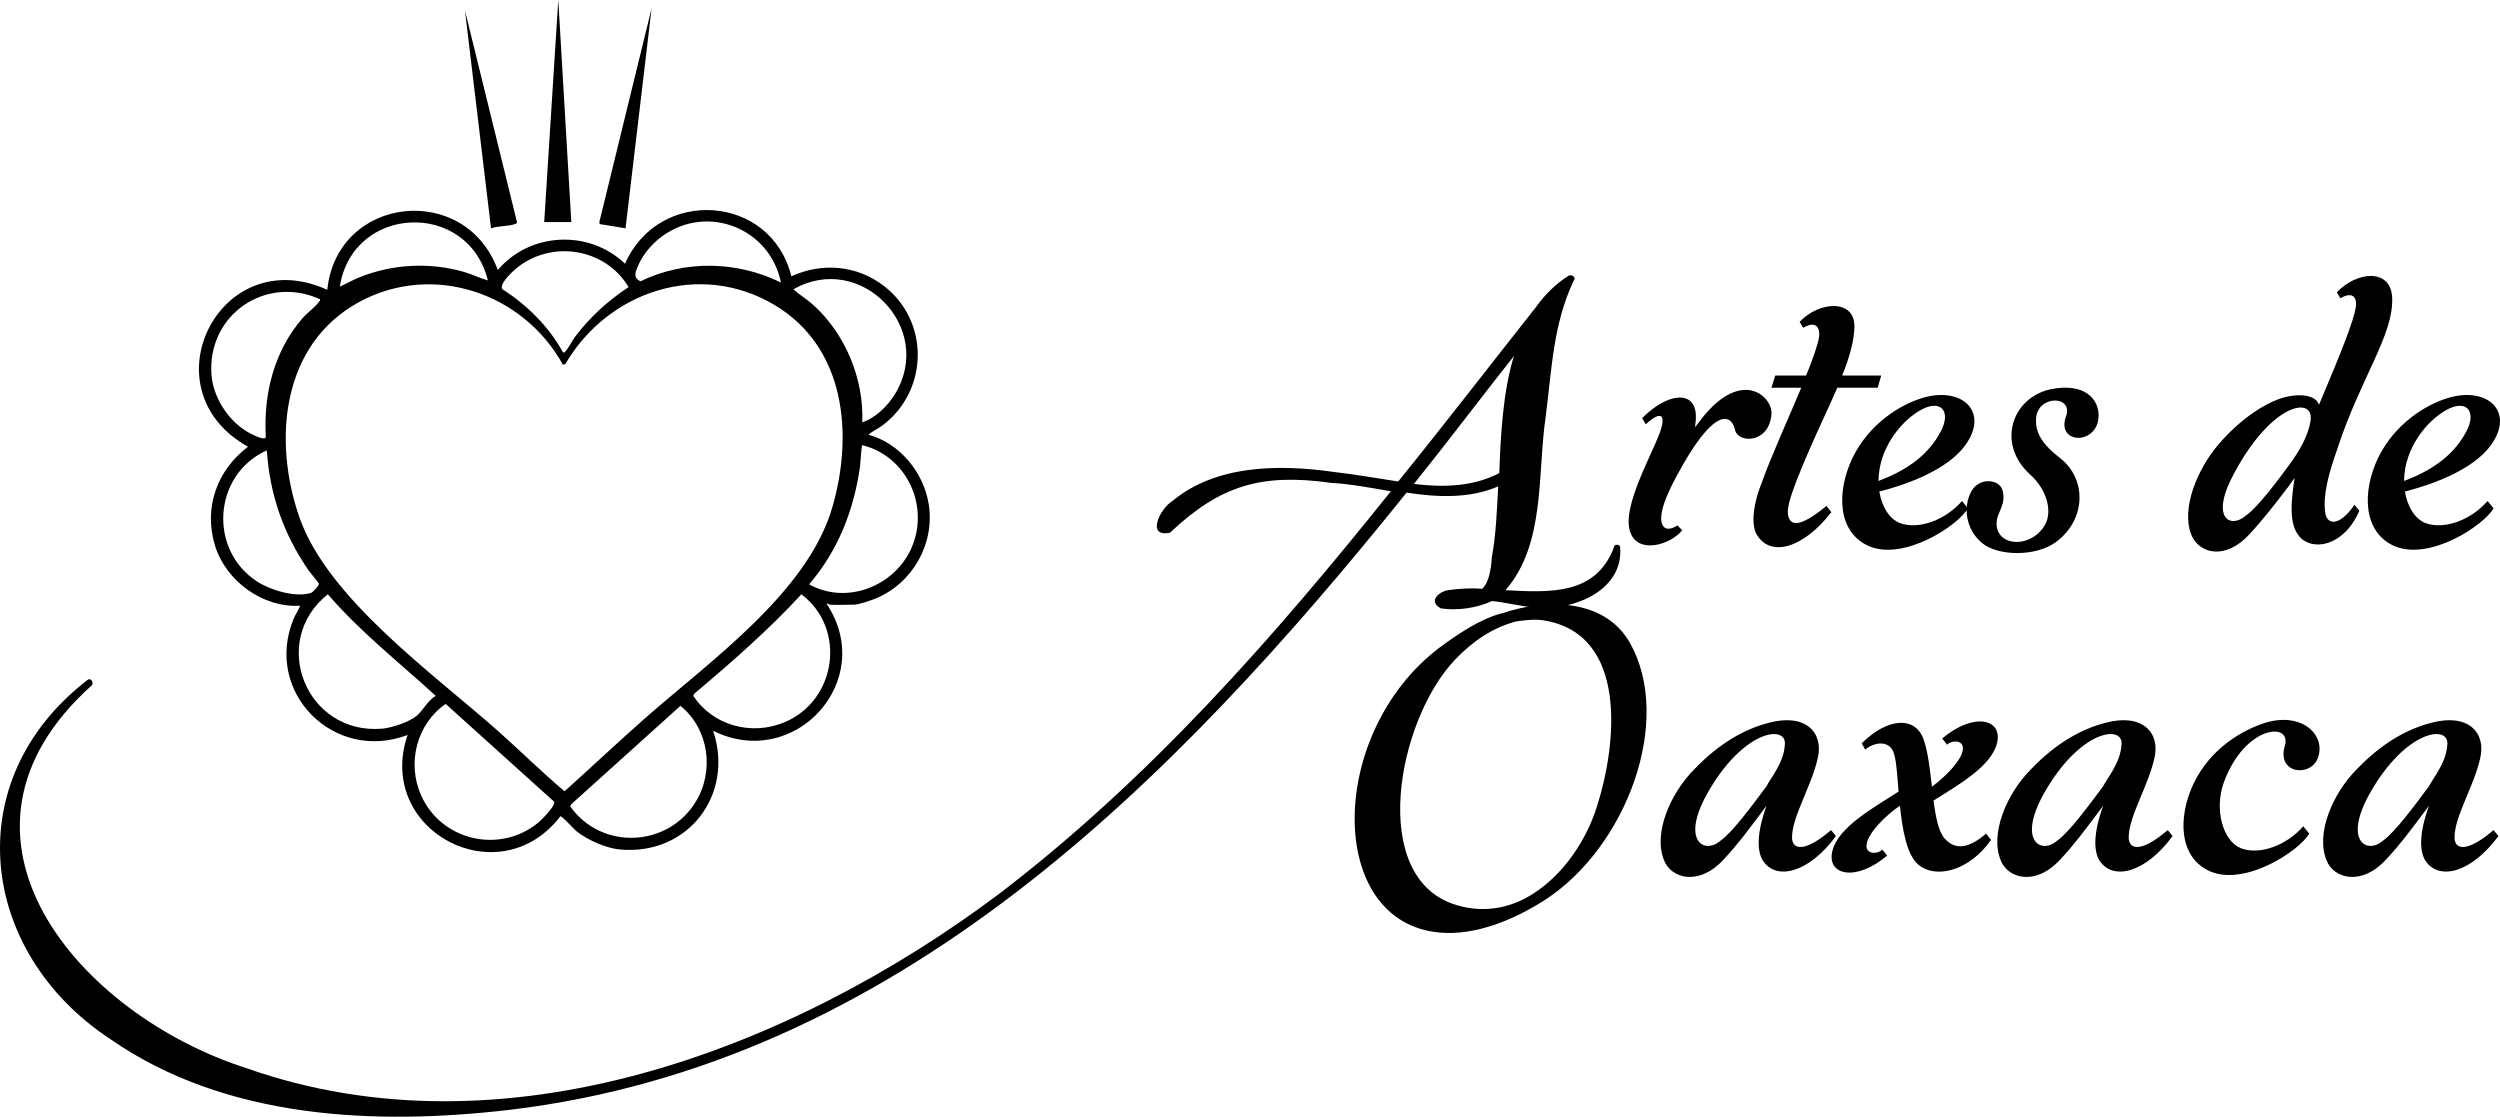 <?xml version="1.0" encoding="UTF-8"?>
<svg id="Capa_1" data-name="Capa 1" xmlns="http://www.w3.org/2000/svg" viewBox="0 0 765.509 341.944">
  <g>
    <path d="M469.215,185.947c-4.149-.415-8.216-1.493-12.366-1.908-4.813,2.24-10.789,2.987-15.686,2.24-4.066-2.24-.332-5.229,2.241-5.561,2.987-.415,6.723-.747,10.457-.415,1.909-1.825,2.656-5.229,2.987-10.042,1.162-5.976,1.494-13.445,1.909-21.329-8.631,3.735-18.341,3.403-28.052,1.909-71.705,89.217-156.44,174.783-274.456,188.974-41.082,4.813-87.06,2.988-122.497-21.661-40.334-26.558-46.725-79.175-7.138-109.799,1.162-1.162,2.241.747,1.494,1.494-51.124,45.895-4.067,100.836,47.472,117.269,78.428,27.636,166.151-5.229,230.387-53.447,45.978-35.106,84.072-78.429,119.924-123.245-6.391-1.079-12.365-2.241-18.341-2.573-21.246-2.988-33.944.747-49.297,15.271-7.47,1.493-2.988-7.47.747-9.711,13.445-11.204,32.865-11.204,48.966-8.963,6.307.747,13.444,1.909,20.167,2.987,14.191-17.511,27.969-35.438,42.16-53.364,2.655-3.735,5.976-7.138,10.125-9.71,1.079-.415,2.24.747,1.494,1.494-6.391,13.445-6.723,27.221-8.632,41.828-2.572,17.511,0,38.841-12.282,53.032,13.776.747,27.636,1.494,33.196-13.112,0-1.079,1.909-1.079,1.909,0,1.079,13.859-15.686,19.835-26.89,18.341ZM432.947,148.186c9.378,1.162,18.342.747,26.143-3.32.415-11.951,1.162-25.063,4.481-35.853-10.042,12.698-20.167,26.143-30.624,39.172Z"/>
    <path d="M519.267,126.94c.083,1.245-.083,2.573-.249,3.901l2.157-2.822c12.449-15.603,21.827-6.308,21.246-1.079-.746,8.963-10.457,8.963-11.203,4.482-1.079-4.482-6.225-7.387-17.927,14.523-1.743,3.237-3.07,6.225-3.734,8.216-2.241,6.723,0,9.378,4.066,6.723l1.494,1.494c-3.735,4.481-13.03,7.137-15.686,1.161-3.735-7.884,7.884-26.558,9.378-32.865,1.079-4.482-1.162-4.15-4.896-.747l-1.079-1.909c7.801-7.801,16.018-8.548,16.433-1.079Z"/>
    <path d="M552.134,100.382l-1.079-1.826c5.976-6.391,17.18-7.137,16.765,1.826-.166,4.399-1.577,9.212-3.734,14.607h11.95l-1.078,3.734h-12.366c-2.822,6.557-6.391,13.777-9.71,21.661-4.813,11.536-5.976,15.271-5.229,17.926.747,2.241,2.987,3.735,11.619-3.402l1.493,1.909c-8.631,11.205-19.088,14.192-23.154,6.308-1.494-3.735-.415-9.711,1.825-15.271,2.656-7.552,7.968-19.254,12.117-29.13h-9.129l1.162-3.734h9.461c2.074-5.062,3.568-9.378,3.983-11.951.332-3.734-1.909-4.481-4.896-2.656Z"/>
    <path d="M572.386,167.275c-9.71-4.149-10.125-16.433-5.229-26.89,5.229-10.872,14.938-16.433,20.914-18.341,12.283-4.066,21.246,3.735,13.777,14.192-5.395,7.552-17.844,12.117-26.392,14.274.747,4.565,2.987,8.299,6.224,9.627,5.976,2.241,14.192-1.079,19.089-6.723l1.826,2.241c-2.988,5.229-19.421,16.101-30.21,11.62ZM593.632,133.247c4.149-6.723,1.162-10.789-4.481-8.216-3.319,1.494-9.71,6.391-12.698,14.938-.829,2.407-1.244,4.896-1.244,7.304,7.884-2.988,14.44-7.221,18.424-14.026Z"/>
    <path d="M629.571,165.947c-6.225,4.647-17.927,4.315-22.657.332-5.146-4.315-5.644-10.956-3.568-15.271,2.24-5.062,8.963-4.481,9.876-.747,1.079,4.316-1.66,6.557-1.826,9.461-.664,7.138,9.295,8.632,14.191,1.909,3.237-4.15,1.494-11.537-4.066-16.433-10.208-9.378-5.478-23.321,6.225-25.977,11.453-2.407,16.018,3.984,14.606,10.125-2.074,7.055-12.448,5.976-9.793-1.66,2.656-6.723-8.88-6.971-9.129.747-.166,4.647,2.655,8.216,7.22,11.702,8.549,6.557,8.051,19.088-1.078,25.811Z"/>
    <path d="M670.906,163.539c-2.988-7.884,1.825-19.835,8.548-27.636,7.138-8.216,14.606-12.698,19.835-14.192,5.561-1.494,10.042-.415,10.789,2.241,7.138-16.847,10.706-25.977,11.287-29.96.498-3.735-1.743-4.482-4.73-2.656l-1.079-1.826c5.976-6.39,16.433-7.469,16.931,1.494.581,11.453-9.71,24.731-16.765,46.393-2.655,7.469-4.481,14.192-3.734,19.42.332,3.735,4.066,4.814,8.963-2.241l1.494,1.826c-4.896,11.205-14.606,12.366-18.342,7.884-3.319-3.734-2.572-10.872-1.493-17.926-.664.83-1.245,1.743-1.909,2.656-3.651,4.813-7.801,10.125-11.868,14.523-7.469,8.217-15.686,5.976-17.926,0ZM707.506,128.765c1.079-7.469-11.619-5.56-23.155,15.686-7.884,14.191-1.494,17.595,3.319,13.445,3.735-2.573,10.126-11.204,14.192-16.765,1.494-2.241,4.896-7.137,5.644-12.366Z"/>
    <path d="M733.32,167.275c-9.71-4.149-10.125-16.433-5.229-26.89,5.229-10.872,14.938-16.433,20.914-18.341,12.283-4.066,21.246,3.735,13.777,14.192-5.395,7.552-17.844,12.117-26.392,14.274.747,4.565,2.987,8.299,6.224,9.627,5.976,2.241,14.192-1.079,19.089-6.723l1.826,2.241c-2.988,5.229-19.421,16.101-30.21,11.62ZM754.566,133.247c4.149-6.723,1.162-10.789-4.481-8.216-3.319,1.494-9.71,6.391-12.698,14.938-.829,2.407-1.244,4.896-1.244,7.304,7.884-2.988,14.44-7.221,18.424-14.026Z"/>
    <path d="M460.252,187.699c13.444-4.481,31.288-4.398,38.923,9.295,13.279,23.902-1.328,62.411-25.894,78.429-9.959,6.473-21.91,11.121-32.45,10.125-34.856-3.071-34.524-61.083-.083-87.226,5.727-4.232,12.864-9.046,19.504-10.623ZM469.547,273.597c9.544-6.142,16.267-16.599,19.42-26.558,6.142-19.171,9.71-53.032-16.432-57.099-2.988-.415-5.561,0-8.217.332-7.47,1.908-13.693,6.39-18.673,11.618-17.844,18.508-26.973,67.225.414,75.274,9.213,2.739,17.346.415,23.487-3.568Z"/>
    <path d="M509.558,263.472c-3.403-8.217,1.825-20.499,9.295-27.969,7.885-8.216,15.686-12.366,22.823-14.191,11.204-2.988,16.765,2.987,14.938,10.789-1.909,8.631-7.885,17.926-7.885,24.316,0,3.735,3.735,4.813,11.951-2.24l1.494,1.825c-8.217,11.204-18.259,13.86-22.408,7.47-1.826-2.988-1.826-8.548,1.162-16.765l-1.992,2.656c-3.485,4.647-6.971,9.378-11.121,13.776-7.469,8.216-16.018,5.976-18.258.332ZM546.489,228.366c1.162-6.723-12.698-5.229-23.902,14.938-7.801,14.191-.747,18.341,4.15,14.191,3.734-2.572,10.042-11.204,14.191-16.765,1.079-2.24,5.229-7.137,5.561-12.365Z"/>
    <path d="M589.068,226.54c1.328,3.9,1.909,9.212,2.49,14.357,4.398-3.236,9.212-8.299,9.461-11.37.415-2.987-3.319-2.987-4.813-1.493l-1.494-1.909c9.71-8.217,18.674-5.976,16.765,1.494-1.743,6.971-11.619,12.614-19.42,17.511.664,5.146,1.577,9.628,3.402,11.619,3.32,3.734,7.47,2.988,12.698-1.494l1.493,1.909c-6.39,9.295-16.847,12.283-22.407,7.47-3.403-3.071-4.73-10.623-5.478-17.927-4.647,3.153-9.959,8.631-10.208,11.951-.415,2.987,3.319,2.987,4.813,1.494l1.493,1.825c-9.71,8.217-18.673,5.976-16.764-1.494,1.825-7.22,12.365-13.029,20.25-18.092-.415-5.395-.747-10.125-1.577-12.117-1.494-3.734-5.976-2.987-8.631-.747l-1.079-1.908c7.801-7.802,16.433-8.549,19.005-1.079Z"/>
    <path d="M612.642,263.472c-3.403-8.217,1.825-20.499,9.295-27.969,7.885-8.216,15.686-12.366,22.823-14.191,11.204-2.988,16.765,2.987,14.938,10.789-1.909,8.631-7.885,17.926-7.885,24.316,0,3.735,3.735,4.813,11.951-2.24l1.494,1.825c-8.217,11.204-18.259,13.86-22.408,7.47-1.826-2.988-1.826-8.548,1.162-16.765l-1.992,2.656c-3.485,4.647-6.971,9.378-11.121,13.776-7.469,8.216-16.018,5.976-18.258.332ZM649.573,228.366c1.162-6.723-12.698-5.229-23.902,14.938-7.801,14.191-.747,18.341,4.15,14.191,3.734-2.572,10.042-11.204,14.191-16.765,1.079-2.24,5.229-7.137,5.561-12.365Z"/>
    <path d="M676.882,266.874c-9.71-4.149-10.125-16.433-5.229-26.89,5.229-10.872,14.938-16.433,21.993-18.673,11.204-3.403,18.674,3.734,16.101,10.789-2.241,5.976-12.698,4.896-10.125-3.734,2.241-7.47-12.283-6.308-18.674,11.203-2.987,8.217-.331,17.927,5.229,20.168,5.976,2.24,14.192-1.079,19.089-6.723l1.826,2.24c-2.988,5.229-19.421,16.101-30.21,11.619Z"/>
    <path d="M712.406,263.472c-3.403-8.217,1.825-20.499,9.295-27.969,7.885-8.216,15.686-12.366,22.823-14.191,11.204-2.988,16.765,2.987,14.938,10.789-1.909,8.631-7.885,17.926-7.885,24.316,0,3.735,3.735,4.813,11.951-2.24l1.494,1.825c-8.217,11.204-18.259,13.86-22.408,7.47-1.826-2.988-1.826-8.548,1.162-16.765l-1.992,2.656c-3.485,4.647-6.971,9.378-11.121,13.776-7.469,8.216-16.018,5.976-18.258.332ZM749.338,228.366c1.162-6.723-12.698-5.229-23.902,14.938-7.801,14.191-.747,18.341,4.15,14.191,3.734-2.572,10.042-11.204,14.191-16.765,1.079-2.24,5.229-7.137,5.561-12.365Z"/>
  </g>
  <g>
    <path d="M253.97,185.144c-.083-.006-.575-.671-.796-.162,15.461,23.387-9.861,51.187-34.807,38.788,6.55,19.62-7.745,38.253-28.54,36.347-4.35-.399-10.076-2.968-13.446-5.712-.81-.66-4.264-4.59-4.787-4.462-18.773,24.485-56.792,4.406-46.79-24.895-22.38,8.521-44.085-12.879-34.96-35.43.58-1.433,1.524-2.713,2.068-4.154-11.451.722-22.807-7.609-26.092-18.447-3.514-11.595.613-23.01,10.121-30.234-31.484-17.504-8.673-63.062,24.273-48.042,2.965-28.879,42.295-33.168,52.211-6.07,9.865-11.609,27.961-12.465,38.958-1.915,10.338-23.59,44.717-21.352,50.934,3.837,9.377-4.283,20.02-3.398,28.244,2.886,14.223,10.867,13.818,32.293-.493,42.893-1.337.99-2.934,1.623-4.123,2.737,9.627,2.668,16.892,11.544,18.434,21.317,1.912,12.121-4.999,24.22-16.301,28.859-1.337.549-5.177,1.858-6.444,1.858-2.462,0-5.255.182-7.664,0h0ZM239.12,86.507c-3.34-16.604-22.49-24.238-36.366-14.168-3.014,2.187-5.853,5.512-7.334,8.949-.856,1.987-1.694,3.654.692,4.851,13.512-6.581,29.584-6.246,43.008.368ZM149.391,85.868c-6.092-24.706-41.408-23.268-45.341,1.916,2.128-.996,4.192-2.168,6.39-3.026,10.028-3.912,21.165-4.489,31.533-1.526,2.536.725,4.886,1.924,7.418,2.636h0ZM172.388,107.895c.482.113.511-.069.776-.336.939-.948,1.998-3.209,2.919-4.423,4.657-6.14,9.976-10.975,16.392-15.23-7.221-12.128-24.098-14.623-34.784-5.39-1.114.962-5.021,4.681-3.826,6.066,7.535,4.807,14.234,11.451,18.523,19.314h0ZM264.03,129.282c4.051-1.265,7.822-5.008,10.032-8.643,12.34-20.301-10.647-43.781-31.102-32.055,1.903,1.734,4.154,3.058,6.065,4.784,9.832,8.88,15.531,22.642,15.005,35.915h0ZM172.388,111.725c-12.053-22.002-39.867-31.564-62.486-19.207-23.755,12.978-26.389,42.398-18.225,65.89,8.665,24.934,41.32,48.084,60.913,65.515,6.811,6.059,13.312,12.5,20.272,18.37,8.034-7.198,15.986-14.692,24.104-21.881,19.887-17.61,50.256-38.771,57.886-65.03,6.52-22.437,4.05-49.032-17.673-61.985-22.894-13.653-50.999-4.252-64.016,17.992l-.776.336h0ZM97.98,91.621c-16.663-7.539-34.616,4.85-33.221,23.151.52,6.811,4.974,13.801,10.773,17.321.77.467,5.521,3.151,5.859,1.766-.757-13.234,2.526-26.423,11.317-36.501,1.354-1.552,3.903-3.403,4.959-4.938.185-.269.444-.317.313-.798ZM264.045,136.315c-.298.207-.559,5.479-.7,6.488-1.879,13.403-6.733,25.821-15.595,36.116,11.332,6.364,25.99.707,31.242-10.899,5.819-12.857-1.241-28.337-14.946-31.706h0ZM81.694,137.901c-16.346,7.333-18.059,30.351-2.971,40.16,4.087,2.657,11.718,4.986,16.476,3.504.573-.179,2.603-2.257,2.43-2.901-.068-.253-2.638-3.282-3.101-3.953-7.716-11.174-11.9-23.172-12.834-36.81h0ZM100.382,181.969c-18.064,14.371-6.682,43.073,16.595,41.156,2.984-.246,8.4-2.042,10.684-4.004,1.913-1.642,3.318-4.649,5.76-6.046-11.15-10.216-23.14-19.611-33.039-31.106h0ZM245.392,181.975c-10.126,10.987-21.392,20.818-32.8,30.443l-.296.652c5.994,9.133,17.833,12.307,27.898,8.099,15.999-6.689,19.081-28.707,5.198-39.194h0ZM136.464,215.546c-8.922,6.195-11.947,18.218-7.463,28.127,6.258,13.829,24.138,17.878,35.868,8.176.994-.822,5.372-5.253,4.816-6.366l-33.221-29.937h0ZM208.351,216.131l-33.432,30.128-.312.653c9.465,13.448,29.873,12.672,38.464-1.462,5.766-9.486,3.955-22.315-4.721-29.319h0Z"/>
    <g>
      <polygon points="191.542 69.912 183.586 68.609 183.556 67.856 199.522 2.559 191.542 69.912"/>
      <path d="M150.356,69.912l-7.986-66.715,15.909,64.709c.096.409-.167.527-.492.661-1.828.751-5.41.574-7.431,1.345h0Z"/>
      <polygon points="174.938 67.995 166.636 67.995 170.946 0 174.938 67.995"/>
    </g>
  </g>
</svg>